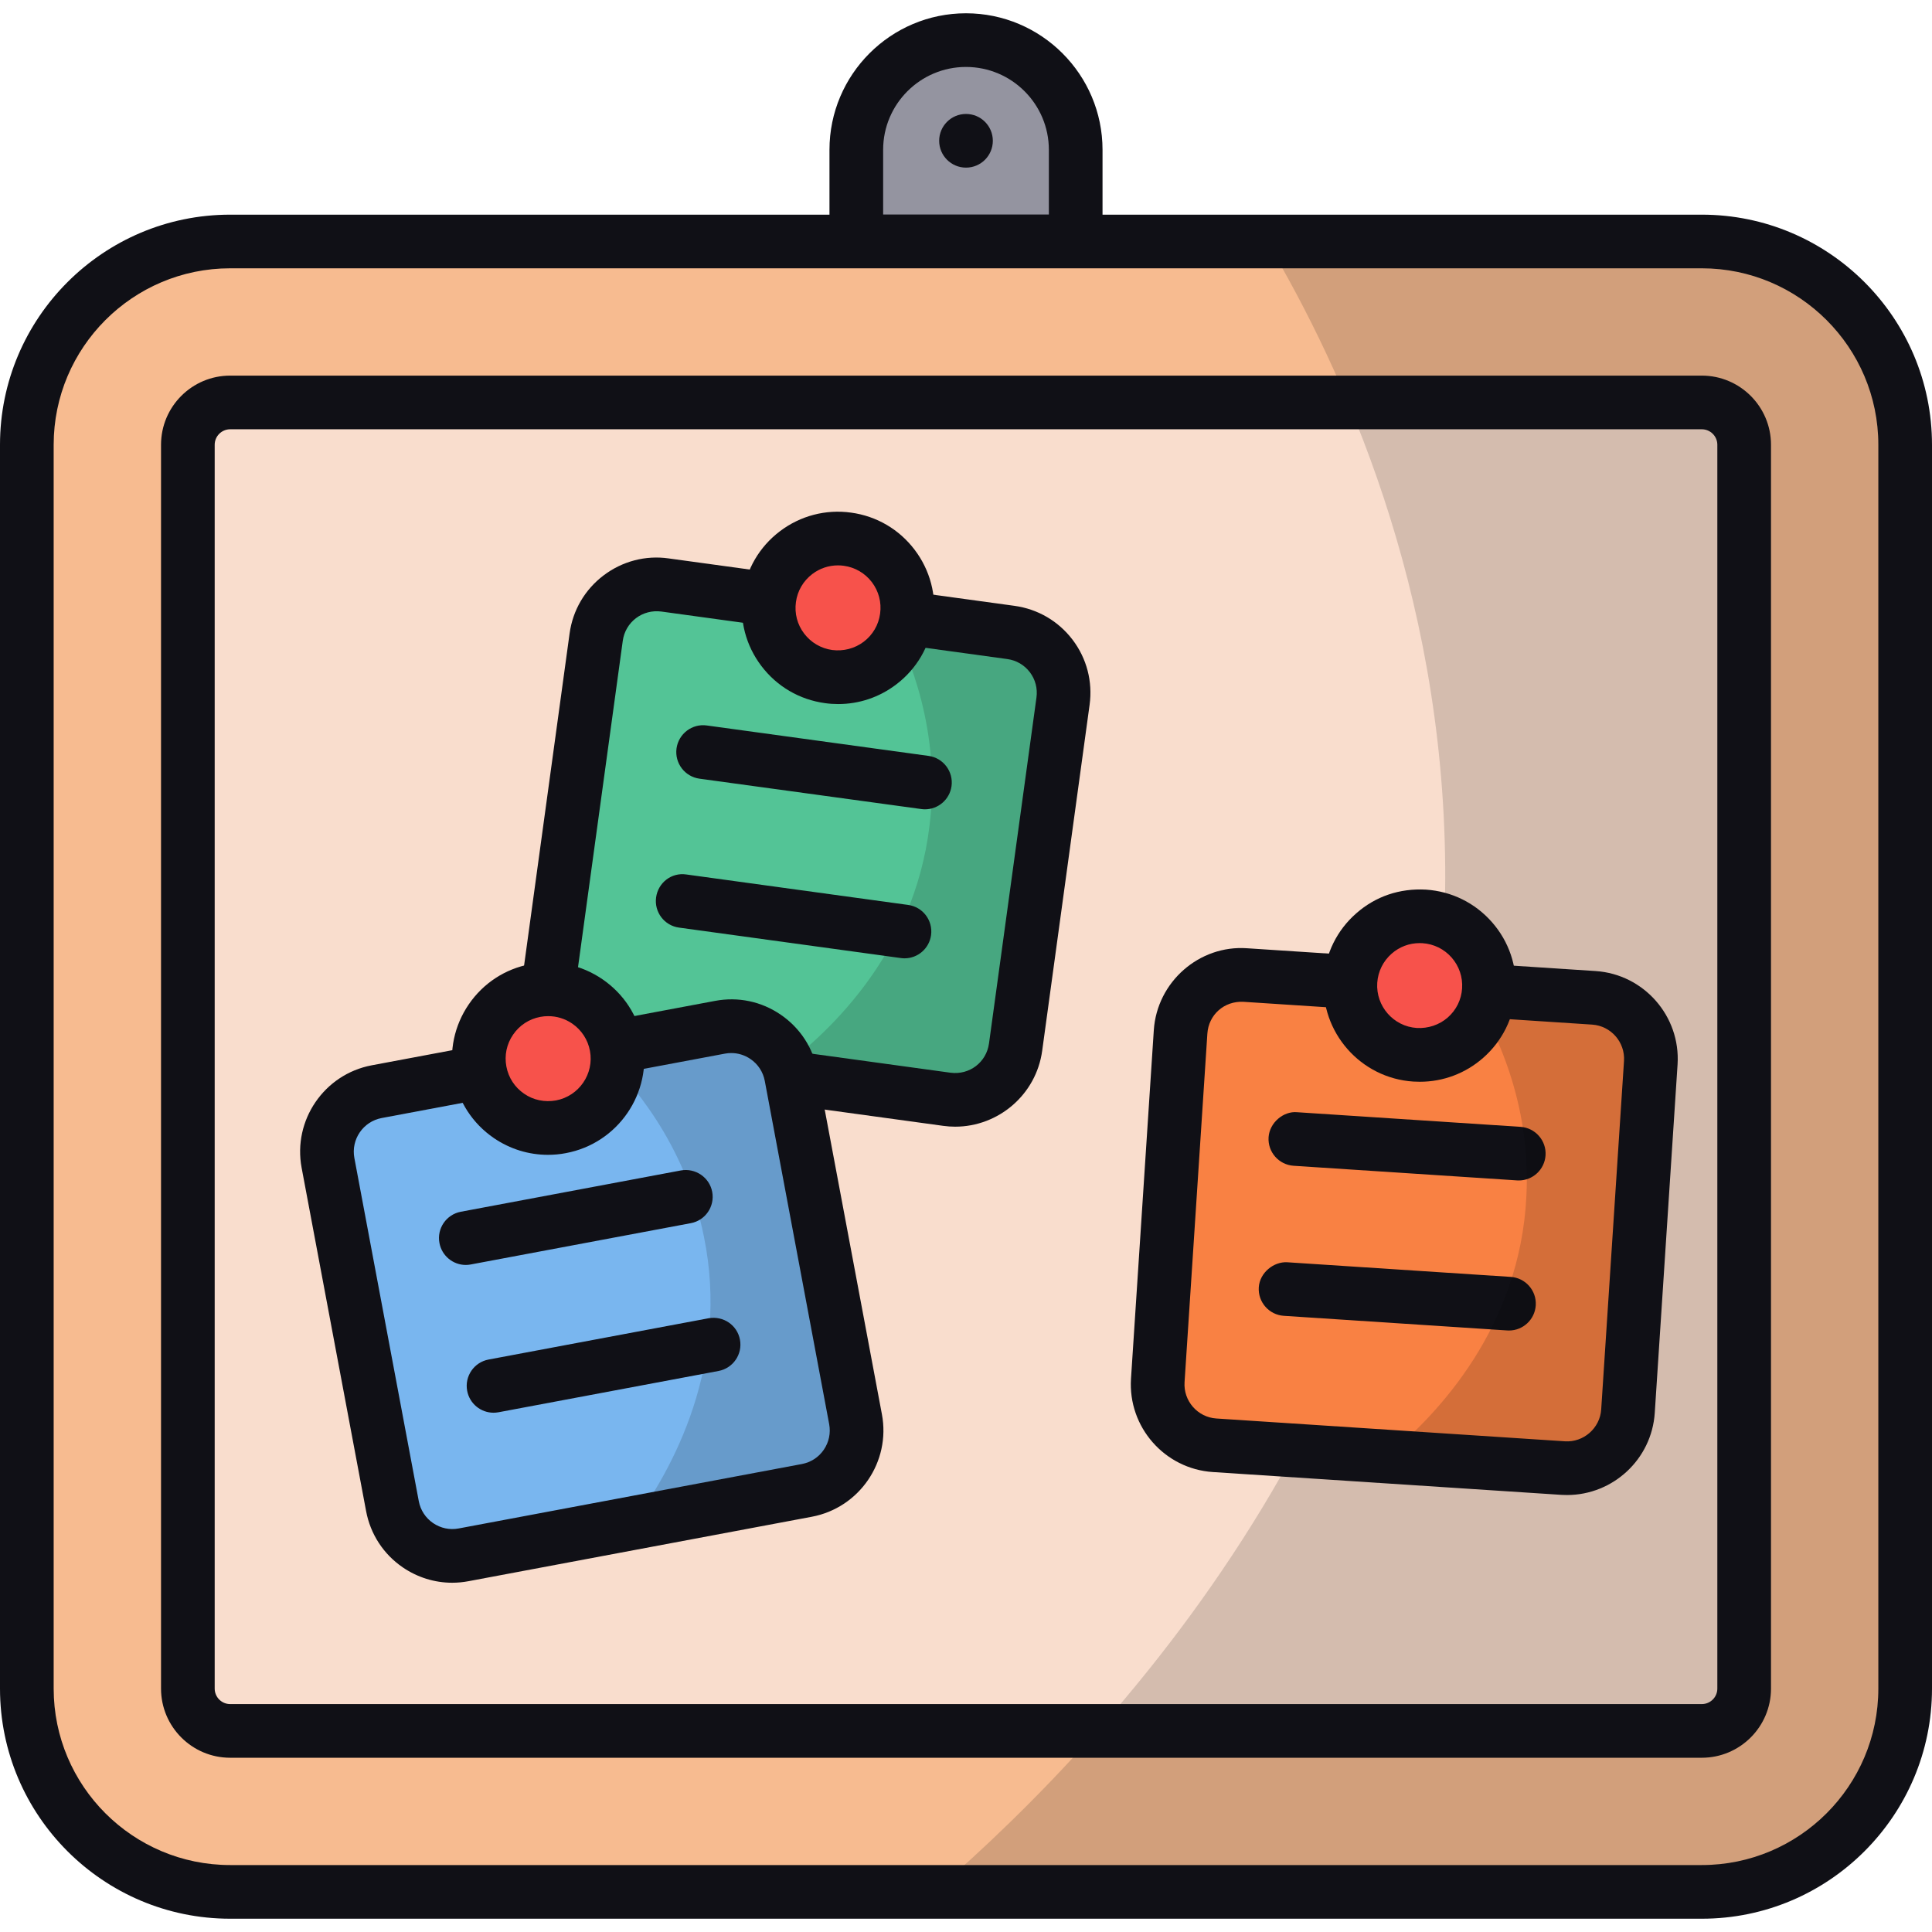 <svg width="72" height="72" viewBox="0 0 72 72" fill="none" xmlns="http://www.w3.org/2000/svg">
<g clip-path="url(#clip0_683_1560)">
<path d="M40.088 8.999H31.911V5.584C31.911 3.326 33.742 1.495 36 1.495C38.258 1.495 40.088 3.326 40.088 5.584V8.999Z" fill="#9494A0"/>
<path d="M40.088 9.999H31.912C31.359 9.999 30.912 9.552 30.912 8.999V5.583C30.912 2.778 33.194 0.495 35.999 0.495C38.805 0.495 41.088 2.778 41.088 5.583V8.999C41.088 9.552 40.641 9.999 40.088 9.999ZM32.912 7.999H39.088V5.583C39.088 3.88 37.703 2.495 35.999 2.495C34.296 2.495 32.912 3.88 32.912 5.583L32.912 7.999Z" fill="#101016"/>
<path d="M36 6.247C36.553 6.247 37 5.799 37 5.247C37 4.695 36.553 4.247 36 4.247C35.448 4.247 35 4.695 35 5.247C35 5.799 35.448 6.247 36 6.247Z" fill="#101016"/>
<path d="M63.423 70.506H8.576C4.392 70.506 1 67.114 1 62.93V16.576C1 12.392 4.392 9 8.576 9H63.423C67.607 9 70.999 12.392 70.999 16.576V62.93C70.999 67.114 67.607 70.506 63.423 70.506Z" fill="#F7BB90"/>
<path d="M8.577 64.506C7.708 64.506 7.001 63.799 7.001 62.93V16.575C7.001 15.706 7.708 14.999 8.577 14.999H63.422C64.293 14.999 65 15.706 65 16.575V62.93C65 63.799 64.293 64.506 63.422 64.506H8.577Z" fill="#F9DDCD"/>
<path opacity="0.15" d="M70.998 16.582V62.922C70.998 67.122 67.598 70.502 63.418 70.502H34.818C41.878 64.402 53.998 51.182 53.858 32.302C53.778 21.922 50.038 13.763 47.218 9.003H63.418C67.598 9.003 70.998 12.383 70.998 16.582Z" fill="black"/>
<path d="M63.422 71.505H8.577C3.848 71.505 0 67.658 0 62.929V16.576C0 11.847 3.848 8 8.577 8H63.422C68.152 8 72 11.847 72 16.576V62.929C72 67.658 68.152 71.505 63.422 71.505ZM8.577 9.999C4.95 9.999 2 12.95 2 16.576V62.929C2 66.556 4.95 69.505 8.577 69.505H63.422C67.049 69.505 70 66.556 70 62.929V16.576C70 12.95 67.049 9.999 63.422 9.999H8.577Z" fill="#101016"/>
<path d="M63.422 65.506H8.577C7.156 65.506 6.001 64.349 6.001 62.929V16.575C6.001 15.154 7.156 13.998 8.577 13.998H63.422C64.844 13.998 66 15.154 66 16.575V62.929C66 64.349 64.844 65.506 63.422 65.506ZM8.577 15.998C8.26 15.998 8.001 16.257 8.001 16.575V62.929C8.001 63.248 8.26 63.506 8.577 63.506H63.422C63.74 63.506 64 63.248 64 62.929V16.575C64 16.257 63.74 15.998 63.422 15.998H8.577Z" fill="#101016"/>
<path d="M58.253 54.71L45.266 53.86C44.014 53.778 43.065 52.696 43.147 51.444L43.996 38.457C44.078 37.204 45.16 36.255 46.413 36.337L59.4 37.187C60.652 37.268 61.601 38.35 61.519 39.603L60.67 52.59C60.588 53.843 59.506 54.792 58.253 54.71Z" fill="#F98143"/>
<path d="M56.602 43.992C56.579 43.992 56.557 43.992 56.536 43.99L48.21 43.445C47.657 43.408 47.241 42.933 47.276 42.383C47.313 41.83 47.839 41.402 48.339 41.449L56.664 41.994C57.217 42.031 57.633 42.506 57.598 43.056C57.563 43.586 57.123 43.992 56.602 43.992Z" fill="#101016"/>
<path d="M56.237 49.584C56.213 49.584 56.192 49.584 56.17 49.582L47.844 49.037C47.292 49 46.876 48.525 46.911 47.974C46.948 47.422 47.475 47.01 47.973 47.041L56.299 47.586C56.852 47.623 57.268 48.097 57.233 48.648C57.198 49.177 56.758 49.584 56.237 49.584Z" fill="#101016"/>
<path opacity="0.15" d="M61.519 39.603L60.669 52.595C60.588 53.832 59.504 54.783 58.246 54.701L51.681 54.272C53.608 52.694 56.646 49.446 56.883 44.591C57.073 41.076 55.709 38.341 54.803 36.879L59.393 37.179C60.65 37.261 61.601 38.346 61.519 39.603Z" fill="black"/>
<path d="M58.399 55.715C58.331 55.715 58.26 55.712 58.188 55.709L45.202 54.859C43.401 54.742 42.032 53.179 42.149 51.379L42.999 38.392C43.118 36.59 44.696 35.211 46.477 35.339L59.463 36.188C61.262 36.307 62.633 37.867 62.518 39.668L61.668 52.654C61.555 54.383 60.11 55.715 58.399 55.715ZM58.317 53.713C59.012 53.761 59.627 53.224 59.672 52.525L60.522 39.539C60.567 38.838 60.034 38.23 59.334 38.184L46.348 37.335C45.618 37.294 45.04 37.822 44.995 38.521L44.145 51.508C44.098 52.209 44.632 52.818 45.331 52.863L58.317 53.713Z" fill="#101016"/>
<path d="M52.907 39.316C54.334 39.316 55.492 38.158 55.492 36.731C55.492 35.304 54.334 34.147 52.907 34.147C51.48 34.147 50.323 35.304 50.323 36.731C50.323 38.158 51.48 39.316 52.907 39.316Z" fill="#F7524B"/>
<path d="M52.914 40.314C52.834 40.314 52.754 40.312 52.672 40.307C50.703 40.18 49.203 38.471 49.33 36.498C49.393 35.541 49.824 34.667 50.545 34.036C51.262 33.406 52.156 33.099 53.143 33.154C54.096 33.217 54.971 33.648 55.602 34.367C56.234 35.087 56.547 36.01 56.484 36.965C56.422 37.92 55.99 38.795 55.27 39.426C54.611 40.004 53.781 40.314 52.914 40.314ZM52.904 35.147C52.52 35.147 52.154 35.284 51.863 35.54C51.545 35.819 51.354 36.205 51.326 36.628C51.27 37.499 51.932 38.254 52.803 38.31C53.217 38.332 53.633 38.199 53.951 37.922C54.27 37.643 54.461 37.256 54.488 36.834C54.516 36.412 54.377 36.005 54.1 35.687C53.82 35.368 53.434 35.178 53.012 35.15C52.975 35.148 52.94 35.147 52.904 35.147Z" fill="#101016"/>
<path d="M35.286 40.967L22.392 39.198C21.149 39.027 20.279 37.881 20.45 36.637L22.219 23.743C22.389 22.499 23.536 21.63 24.779 21.8L37.673 23.569C38.917 23.74 39.787 24.886 39.616 26.13L37.847 39.024C37.677 40.268 36.53 41.138 35.286 40.967Z" fill="#53C496"/>
<path opacity="0.15" d="M39.617 26.135L37.847 39.034C37.678 40.262 36.529 41.134 35.281 40.963L28.762 40.069C30.796 38.632 34.058 35.607 34.639 30.781C35.078 27.289 33.911 24.464 33.111 22.941L37.668 23.566C38.916 23.737 39.788 24.887 39.617 26.135Z" fill="black"/>
<path d="M34.471 30.161C34.426 30.161 34.38 30.158 34.334 30.151L26.067 29.019C25.52 28.943 25.138 28.439 25.212 27.892C25.288 27.345 25.793 26.96 26.339 27.036L34.605 28.17C35.152 28.245 35.535 28.75 35.461 29.297C35.391 29.798 34.963 30.161 34.471 30.161Z" fill="#101016"/>
<path d="M33.709 35.714C33.664 35.714 33.618 35.711 33.572 35.704L25.305 34.569C24.758 34.495 24.376 33.99 24.451 33.444C24.525 32.897 25.022 32.506 25.577 32.589L33.843 33.724C34.391 33.798 34.773 34.303 34.698 34.85C34.629 35.351 34.201 35.714 33.709 35.714Z" fill="#101016"/>
<path d="M35.596 41.988C35.45 41.988 35.301 41.978 35.151 41.957L22.257 40.188C21.39 40.07 20.623 39.621 20.095 38.924C19.566 38.228 19.341 37.367 19.46 36.501L21.227 23.608C21.346 22.741 21.796 21.973 22.492 21.445C23.19 20.915 24.059 20.688 24.915 20.81L37.809 22.578C38.676 22.698 39.444 23.147 39.973 23.843C40.501 24.54 40.725 25.401 40.606 26.267L38.839 39.16C38.614 40.797 37.206 41.988 35.596 41.988ZM35.422 39.977C36.135 40.07 36.761 39.584 36.857 38.887L38.626 25.994C38.672 25.656 38.585 25.323 38.38 25.052C38.173 24.78 37.875 24.607 37.538 24.561L24.643 22.79C24.305 22.747 23.971 22.833 23.701 23.037C23.43 23.243 23.256 23.542 23.209 23.879L21.441 36.773C21.394 37.109 21.482 37.444 21.687 37.716C21.893 37.986 22.191 38.16 22.528 38.207L35.422 39.977Z" fill="#101016"/>
<path d="M31.231 25.238C32.658 25.238 33.815 24.081 33.815 22.654C33.815 21.227 32.658 20.07 31.231 20.07C29.804 20.07 28.647 21.227 28.647 22.654C28.647 24.081 29.804 25.238 31.231 25.238Z" fill="#F7524B"/>
<path d="M31.239 26.238C31.075 26.238 30.909 26.228 30.744 26.204C29.794 26.074 28.954 25.583 28.375 24.82C27.796 24.058 27.549 23.115 27.68 22.167C27.809 21.219 28.301 20.377 29.064 19.799C29.827 19.22 30.777 18.972 31.717 19.104C32.666 19.233 33.507 19.725 34.085 20.487C34.664 21.25 34.912 22.192 34.782 23.141C34.652 24.089 34.16 24.931 33.397 25.509C32.768 25.987 32.015 26.238 31.239 26.238ZM31.227 21.07C30.883 21.07 30.551 21.181 30.273 21.392C29.936 21.648 29.718 22.02 29.662 22.439C29.604 22.858 29.712 23.274 29.968 23.611C30.224 23.948 30.596 24.165 31.015 24.224C31.428 24.276 31.85 24.172 32.188 23.916C32.525 23.66 32.743 23.288 32.799 22.869C32.857 22.449 32.748 22.033 32.493 21.696C32.237 21.36 31.865 21.142 31.446 21.085C31.373 21.074 31.299 21.07 31.227 21.07Z" fill="#101016"/>
<path d="M30.069 55.542L17.278 57.943C16.044 58.175 14.856 57.362 14.624 56.128L12.223 43.337C11.992 42.103 12.804 40.915 14.038 40.684L26.829 38.283C28.063 38.051 29.251 38.864 29.483 40.097L31.884 52.889C32.115 54.123 31.303 55.31 30.069 55.542Z" fill="#79B6EF"/>
<path opacity="0.15" d="M29.485 40.102L31.887 52.898C32.115 54.117 31.301 55.308 30.063 55.54L23.596 56.754C25.071 54.748 27.208 50.846 26.233 46.085C25.544 42.632 23.543 40.322 22.302 39.13L26.823 38.282C28.062 38.049 29.252 38.864 29.485 40.102Z" fill="black"/>
<path d="M17.358 47.141C16.887 47.141 16.467 46.805 16.377 46.324C16.274 45.783 16.632 45.26 17.175 45.158L25.375 43.619C25.916 43.522 26.44 43.875 26.542 44.418C26.644 44.959 26.287 45.483 25.744 45.584L17.544 47.123C17.481 47.135 17.42 47.141 17.358 47.141Z" fill="#101016"/>
<path d="M18.392 52.648C17.92 52.648 17.5 52.312 17.41 51.832C17.308 51.291 17.665 50.767 18.208 50.666L26.409 49.127C26.957 49.031 27.475 49.383 27.576 49.926C27.678 50.467 27.321 50.99 26.778 51.092L18.577 52.631C18.515 52.642 18.453 52.648 18.392 52.648Z" fill="#101016"/>
<path d="M16.85 58.984C16.198 58.984 15.561 58.787 15.011 58.412C14.289 57.918 13.804 57.172 13.643 56.312L11.241 43.522C10.908 41.75 12.08 40.035 13.852 39.701L26.645 37.301C27.506 37.137 28.376 37.321 29.096 37.815C29.818 38.309 30.304 39.055 30.465 39.914L32.866 52.705C33.2 54.476 32.028 56.191 30.254 56.525L17.463 58.926C17.259 58.965 17.054 58.984 16.85 58.984ZM27.253 39.244C27.174 39.244 27.094 39.25 27.015 39.266L14.223 41.666C13.533 41.797 13.077 42.463 13.206 43.154L15.607 55.945C15.671 56.279 15.859 56.568 16.14 56.761C16.421 56.951 16.756 57.025 17.094 56.961L29.884 54.56C30.219 54.496 30.509 54.309 30.701 54.027C30.892 53.746 30.963 53.408 30.901 53.074L28.501 40.281C28.437 39.947 28.249 39.658 27.968 39.467C27.754 39.32 27.506 39.244 27.253 39.244Z" fill="#101016"/>
<path d="M20.427 42.037C21.855 42.037 23.012 40.88 23.012 39.453C23.012 38.025 21.855 36.868 20.427 36.868C19 36.868 17.843 38.025 17.843 39.453C17.843 40.88 19 42.037 20.427 42.037Z" fill="#F7524B"/>
<path d="M20.419 43.037C19.705 43.037 19.007 42.824 18.404 42.412C17.614 41.871 17.082 41.055 16.906 40.113C16.728 39.174 16.929 38.221 17.469 37.43C18.01 36.639 18.827 36.106 19.768 35.93C20.709 35.755 21.662 35.954 22.452 36.494C23.242 37.035 23.774 37.85 23.951 38.791V38.793C24.315 40.734 23.031 42.609 21.089 42.974C20.867 43.017 20.642 43.037 20.419 43.037ZM20.432 37.869C20.334 37.869 20.235 37.877 20.136 37.896C19.72 37.974 19.359 38.209 19.121 38.559C18.881 38.908 18.793 39.33 18.871 39.744C18.949 40.162 19.184 40.521 19.533 40.76C19.88 41 20.3 41.084 20.72 41.01C21.579 40.847 22.146 40.019 21.986 39.162C21.908 38.744 21.671 38.385 21.323 38.145C21.056 37.963 20.748 37.869 20.432 37.869Z" fill="#101016"/>
</g>
<defs>
<clipPath id="clip0_683_1560">
<rect width="72" height="72" fill="white"/>
</clipPath>
</defs>
</svg>
